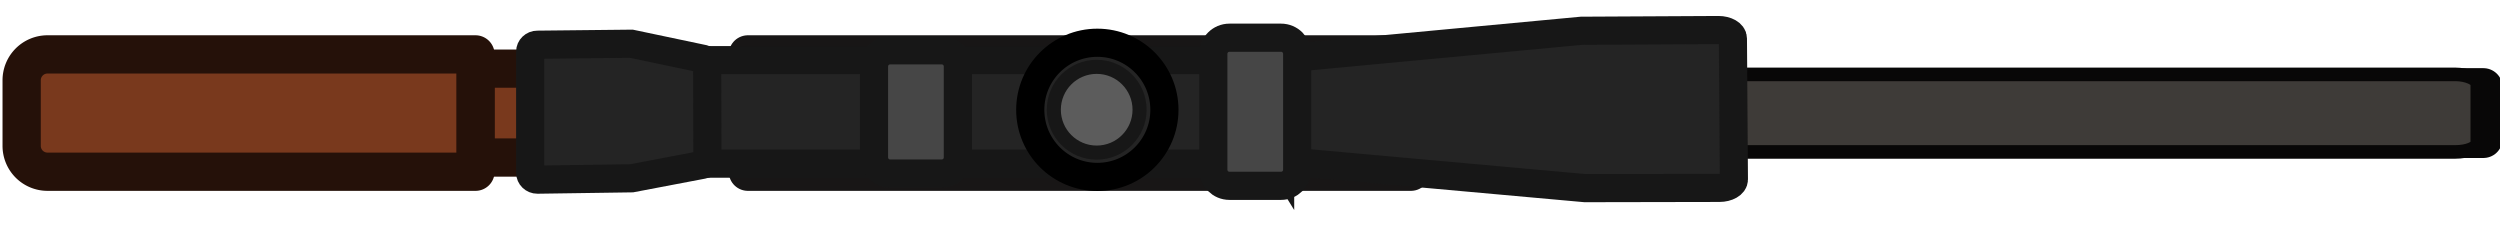 <?xml version="1.0" encoding="UTF-8" standalone="no"?>
<svg
   version="1.1"
   width="228.695"
   height="22.027"
   style="clip-rule:evenodd;fill-rule:evenodd;image-rendering:optimizeQuality;shape-rendering:geometricPrecision;text-rendering:geometricPrecision"
   id="svg66"
   xml:space="preserve"
   sodipodi:docname="mosin_world - Copy.svg"
   inkscape:version="1.3 (0e150ed6c4, 2023-07-21)"
   xmlns:inkscape="http://www.inkscape.org/namespaces/inkscape"
   xmlns:sodipodi="http://sodipodi.sourceforge.net/DTD/sodipodi-0.dtd"
   xmlns="http://www.w3.org/2000/svg"
   xmlns:svg="http://www.w3.org/2000/svg"><sodipodi:namedview
     id="namedview1"
     pagecolor="#ffffff"
     bordercolor="#000000"
     borderopacity="0.25"
     inkscape:showpageshadow="2"
     inkscape:pageopacity="0.0"
     inkscape:pagecheckerboard="0"
     inkscape:deskcolor="#d1d1d1"
     inkscape:zoom="2.1689818"
     inkscape:cx="51.867655"
     inkscape:cy="-4.8409812"
     inkscape:window-width="1920"
     inkscape:window-height="1017"
     inkscape:window-x="-8"
     inkscape:window-y="-8"
     inkscape:window-maximized="1"
     inkscape:current-layer="svg66" /><defs
     id="defs70" /><g
     id="g4" /><g
     id="g20"
     transform="matrix(0,0.142,-0.142,0,241.724,-108.872)" /><g
     id="g16"
     transform="translate(0.231,-27.231)"><rect
       style="fill:#3e3b38;fill-opacity:1;stroke:#080707;stroke-width:3.5;stroke-linecap:round;stroke-linejoin:round;stroke-dasharray:none;stroke-opacity:1"
       id="rect16"
       width="17.237"
       height="4.717"
       x="209.708"
       y="35.216" /><rect
       style="fill:#793a1d;fill-opacity:1;stroke:none;stroke-width:3.5;stroke-linecap:round;stroke-linejoin:round;stroke-dasharray:none;stroke-opacity:1"
       id="rect15"
       width="86.121"
       height="7.654"
       x="124.967"
       y="33.747" /><rect
       style="fill:#79391d;fill-opacity:1;stroke:#251109;stroke-width:3.5;stroke-linecap:round;stroke-linejoin:round;stroke-dasharray:none;stroke-opacity:1"
       id="rect2"
       width="19.924"
       height="8.131"
       x="43.264"
       y="33.509" /><path
       id="rect1"
       style="fill:#79391d;stroke:#251109;stroke-width:3.5;stroke-linecap:round;stroke-linejoin:round"
       d="M 4.114,32.208 H 43.264 V 42.94 H 4.114 A 2.364,2.364 0 0 1 1.75,40.576 V 34.572 a 2.364,2.364 0 0 1 2.364,-2.364 z" /><rect
       style="fill:#716d69;fill-opacity:1;stroke:#181716;stroke-width:3.5;stroke-linecap:round;stroke-linejoin:round;stroke-dasharray:none;stroke-opacity:1"
       id="rect3"
       width="5.67"
       height="8.131"
       x="63.189"
       y="33.509" /><path
       style="fill:none;fill-opacity:1;stroke:#44403d;stroke-width:2.5;stroke-linecap:butt;stroke-linejoin:round;stroke-dasharray:none;stroke-opacity:1"
       d="m 195.815,35.284 v 4.579"
       id="path15" /><path
       style="fill:none;fill-opacity:1;stroke:#44403d;stroke-width:2.5;stroke-linecap:butt;stroke-linejoin:round;stroke-dasharray:none;stroke-opacity:1"
       d="m 135.387,35.284 v 4.579"
       id="path12" /><path
       style="fill:none;fill-opacity:1;stroke:#524e4b;stroke-width:2.5;stroke-linecap:butt;stroke-linejoin:round;stroke-dasharray:none;stroke-opacity:1"
       d="m 131.548,35.284 v 4.579"
       id="path13" /><rect
       style="fill:#544e4e;fill-opacity:1;stroke:none;stroke-width:3.5;stroke-linecap:round;stroke-linejoin:round;stroke-dasharray:none;stroke-opacity:1"
       id="rect11"
       width="60.654"
       height="10.732"
       x="68.184"
       y="32.208" /><rect
       style="fill:#716d69;fill-opacity:1;stroke:#181616;stroke-width:1.5;stroke-linecap:round;stroke-linejoin:round;stroke-dasharray:none;stroke-opacity:1"
       id="rect5"
       width="15.509"
       height="5.784"
       x="78.38"
       y="37.467" /><path
       d="m 119.725,36.266 -6.896,-1.32 -0.142,-2.627 h -9.103 v 10.51 h 8.88 l 0.239,-2.404 7.022,-1.32 z"
       style="fill:#4d4946;fill-opacity:1;stroke:#181616;stroke-width:1.5;stroke-linecap:round;stroke-linejoin:round"
       id="path8" /><rect
       style="fill:none;fill-opacity:1;stroke:#181616;stroke-width:3.5;stroke-linecap:round;stroke-linejoin:round;stroke-dasharray:none;stroke-opacity:1"
       id="rect4"
       width="60.654"
       height="10.732"
       x="68.184"
       y="32.208" /></g><rect
     style="fill:#3e3b38;fill-opacity:1;stroke:#080707;stroke-width:1.242;stroke-opacity:1"
     id="rect6"
     width="70.013"
     height="7.094"
     x="156.605"
     y="6.804"
     rx="2.014"
     ry="0.835" /><g
     id="g865"
     transform="matrix(0,1.472,-1.472,0,272.341,1.277)"
     style="clip-rule:evenodd;fill-rule:evenodd;image-rendering:optimizeQuality;shape-rendering:geometricPrecision;text-rendering:geometricPrecision"><path
       d="M 8.302,93.15 H 3.87 c -0.552,0 -1,0.448 -1,1 v 48.311 c 0,0.552 0.448,1 1,1 h 4.432 c 0.552,0 1,-0.448 1,-1 V 94.15 c 0,-0.552 -0.448,-1 -1,-1 z"
       fill="#242424"
       stroke="#171717"
       stroke-width="1.75"
       id="path12-0" /><path
       d="m 2.915,141.067 c 0.094,-0.035 0.331,-0.001 0.331,-0.001 l 5.666,-0.014 c 0,0 0.238,-0.046 0.311,-0.002 0.114,0.07 0.146,0.28 0.146,0.28 l 0.843,4.428 0.085,5.861 c 0,0.246 -0.193,0.447 -0.432,0.447 H 2.344 c -0.239,0 -0.432,-0.201 -0.432,-0.447 l -0.062,-5.84 0.941,-4.469 c 0,0 0.073,-0.224 0.124,-0.243 z"
       fill="#242424"
       stroke="#171717"
       stroke-width="1.75"
       id="path14" /><path
       d="m 9.112,105.46 c -0.113,0.07 -0.398,0.002 -0.398,0.002 l -5.603,0.029 c 0,0 -0.286,0.091 -0.373,0.002 -0.137,-0.139 0.012,-0.586 0.012,-0.586 l -1.705,-18.173 -0.045,-8.512 c 0,-0.496 0.232,-0.899 0.519,-0.899 l 8.77,-0.062 c 0.287,0 0.519,0.403 0.519,0.899 l 0.016,8.35 -1.664,18.461 c 0,0 0.013,0.451 -0.048,0.489 z"
       fill="#242424"
       stroke="#171717"
       stroke-width="1.75"
       id="path16" /><path
       d="m 5.958,120.989 c 2.302,0 4.169,-1.867 4.169,-4.169 0,-2.302 -1.866,-4.169 -4.169,-4.169 -2.302,0 -4.169,1.867 -4.169,4.169 0,2.302 1.867,4.169 4.169,4.169 z"
       fill="#242424"
       stroke="#000000"
       stroke-width="1.75"
       id="path18" /><path
       d="M 9.681,104.401 H 2.476 c -0.552,0 -1,0.448 -1,1 v 3.211 c 0,0.552 0.448,1 1,1 h 7.205 c 0.552,0 1,-0.448 1,-1 v -3.211 c 0,-0.552 -0.448,-1 -1,-1 z"
       fill="#464646"
       stroke="#171717"
       stroke-width="1.75"
       id="path20" /><path
       d="m 8.917,125.488 h -5.656 c -0.552,0 -1,0.448 -1,1 v 3.211 c 0,0.552 0.448,1 1,1 h 5.656 c 0.552,0 1,-0.448 1,-1 v -3.211 c 0,-0.552 -0.448,-1 -1,-1 z"
       fill="#464646"
       stroke="#171717"
       stroke-width="1.75"
       id="path22" /><path
       d="m 5.951,119.525 c 1.472,0 2.665,-1.193 2.665,-2.665 0,-1.472 -1.193,-2.665 -2.665,-2.665 -1.472,0 -2.665,1.193 -2.665,2.665 0,1.472 1.193,2.665 2.665,2.665 z"
       fill="#5c5c5c"
       stroke="#171717"
       stroke-width="0.875"
       id="path24" /></g></svg>
